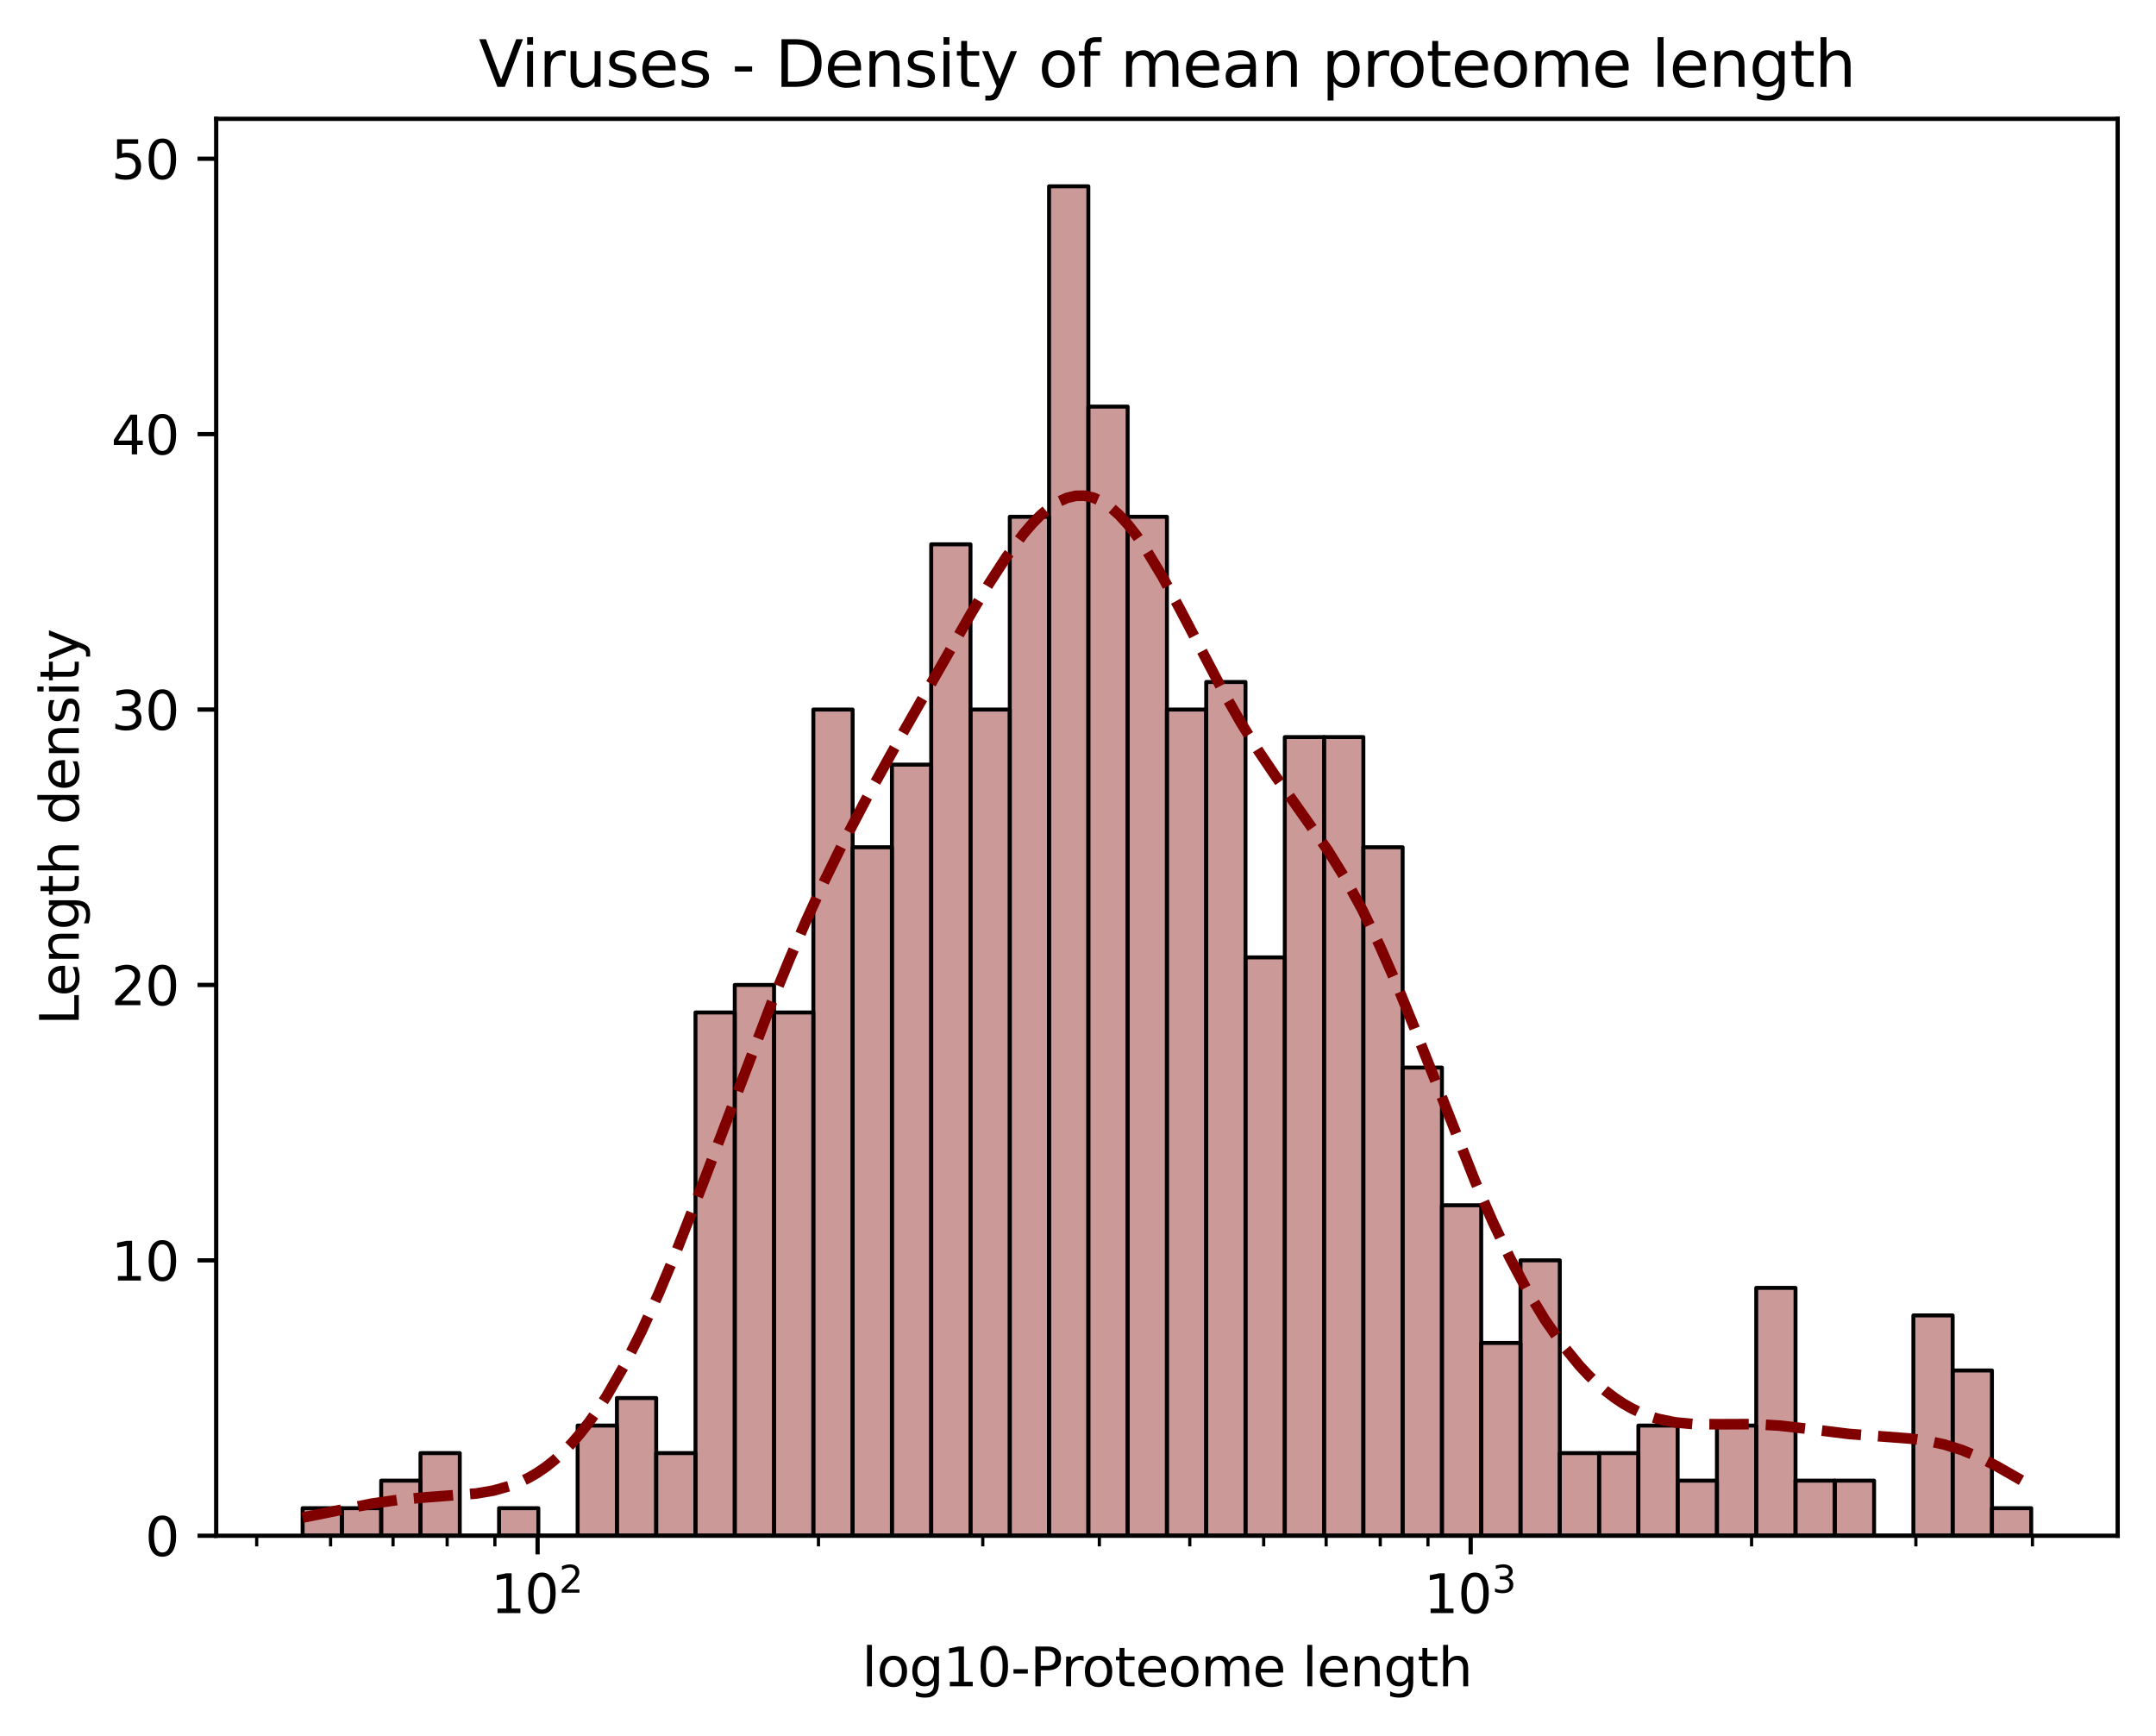 <?xml version="1.0" encoding="utf-8" standalone="no"?>
<!DOCTYPE svg PUBLIC "-//W3C//DTD SVG 1.1//EN"
  "http://www.w3.org/Graphics/SVG/1.1/DTD/svg11.dtd">
<svg xmlns:xlink="http://www.w3.org/1999/xlink" width="404.923pt" height="325.986pt" viewBox="0 0 404.923 325.986" xmlns="http://www.w3.org/2000/svg" version="1.1">
 <defs>
  <style type="text/css">*{stroke-linejoin: round; stroke-linecap: butt}</style>
 </defs>
 <g id="figure_1">
  <g id="patch_1">
   <path d="M 0 325.986 
L 404.923 325.986 
L 404.923 0 
L 0 0 
z
" style="fill: #ffffff"/>
  </g>
  <g id="axes_1">
   <g id="patch_2">
    <path d="M 40.603 288.43 
L 397.723 288.43 
L 397.723 22.318 
L 40.603 22.318 
z
" style="fill: #ffffff"/>
   </g>
   <g id="patch_3">
    <path d="M 56.836 288.43 
L 64.214 288.43 
L 64.214 283.258 
L 56.836 283.258 
z
" clip-path="url(#pb56eb363b7)" style="fill: #800000; fill-opacity: 0.4; stroke: #000000; stroke-width: 0.738; stroke-linejoin: miter"/>
   </g>
   <g id="patch_4">
    <path d="M 64.214 288.43 
L 71.593 288.43 
L 71.593 283.258 
L 64.214 283.258 
z
" clip-path="url(#pb56eb363b7)" style="fill: #800000; fill-opacity: 0.4; stroke: #000000; stroke-width: 0.738; stroke-linejoin: miter"/>
   </g>
   <g id="patch_5">
    <path d="M 71.593 288.43 
L 78.971 288.43 
L 78.971 278.086 
L 71.593 278.086 
z
" clip-path="url(#pb56eb363b7)" style="fill: #800000; fill-opacity: 0.4; stroke: #000000; stroke-width: 0.738; stroke-linejoin: miter"/>
   </g>
   <g id="patch_6">
    <path d="M 78.971 288.43 
L 86.35 288.43 
L 86.35 272.913 
L 78.971 272.913 
z
" clip-path="url(#pb56eb363b7)" style="fill: #800000; fill-opacity: 0.4; stroke: #000000; stroke-width: 0.738; stroke-linejoin: miter"/>
   </g>
   <g id="patch_7">
    <path d="M 86.35 288.43 
L 93.728 288.43 
L 93.728 288.43 
L 86.35 288.43 
z
" clip-path="url(#pb56eb363b7)" style="fill: #800000; fill-opacity: 0.4; stroke: #000000; stroke-width: 0.738; stroke-linejoin: miter"/>
   </g>
   <g id="patch_8">
    <path d="M 93.728 288.43 
L 101.107 288.43 
L 101.107 283.258 
L 93.728 283.258 
z
" clip-path="url(#pb56eb363b7)" style="fill: #800000; fill-opacity: 0.4; stroke: #000000; stroke-width: 0.738; stroke-linejoin: miter"/>
   </g>
   <g id="patch_9">
    <path d="M 101.107 288.43 
L 108.485 288.43 
L 108.485 288.43 
L 101.107 288.43 
z
" clip-path="url(#pb56eb363b7)" style="fill: #800000; fill-opacity: 0.4; stroke: #000000; stroke-width: 0.738; stroke-linejoin: miter"/>
   </g>
   <g id="patch_10">
    <path d="M 108.485 288.43 
L 115.864 288.43 
L 115.864 267.741 
L 108.485 267.741 
z
" clip-path="url(#pb56eb363b7)" style="fill: #800000; fill-opacity: 0.4; stroke: #000000; stroke-width: 0.738; stroke-linejoin: miter"/>
   </g>
   <g id="patch_11">
    <path d="M 115.864 288.43 
L 123.242 288.43 
L 123.242 262.569 
L 115.864 262.569 
z
" clip-path="url(#pb56eb363b7)" style="fill: #800000; fill-opacity: 0.4; stroke: #000000; stroke-width: 0.738; stroke-linejoin: miter"/>
   </g>
   <g id="patch_12">
    <path d="M 123.242 288.43 
L 130.621 288.43 
L 130.621 272.913 
L 123.242 272.913 
z
" clip-path="url(#pb56eb363b7)" style="fill: #800000; fill-opacity: 0.4; stroke: #000000; stroke-width: 0.738; stroke-linejoin: miter"/>
   </g>
   <g id="patch_13">
    <path d="M 130.621 288.43 
L 137.999 288.43 
L 137.999 190.157 
L 130.621 190.157 
z
" clip-path="url(#pb56eb363b7)" style="fill: #800000; fill-opacity: 0.4; stroke: #000000; stroke-width: 0.738; stroke-linejoin: miter"/>
   </g>
   <g id="patch_14">
    <path d="M 137.999 288.43 
L 145.378 288.43 
L 145.378 184.985 
L 137.999 184.985 
z
" clip-path="url(#pb56eb363b7)" style="fill: #800000; fill-opacity: 0.4; stroke: #000000; stroke-width: 0.738; stroke-linejoin: miter"/>
   </g>
   <g id="patch_15">
    <path d="M 145.378 288.43 
L 152.757 288.43 
L 152.757 190.157 
L 145.378 190.157 
z
" clip-path="url(#pb56eb363b7)" style="fill: #800000; fill-opacity: 0.4; stroke: #000000; stroke-width: 0.738; stroke-linejoin: miter"/>
   </g>
   <g id="patch_16">
    <path d="M 152.757 288.43 
L 160.135 288.43 
L 160.135 133.263 
L 152.757 133.263 
z
" clip-path="url(#pb56eb363b7)" style="fill: #800000; fill-opacity: 0.4; stroke: #000000; stroke-width: 0.738; stroke-linejoin: miter"/>
   </g>
   <g id="patch_17">
    <path d="M 160.135 288.43 
L 167.514 288.43 
L 167.514 159.124 
L 160.135 159.124 
z
" clip-path="url(#pb56eb363b7)" style="fill: #800000; fill-opacity: 0.4; stroke: #000000; stroke-width: 0.738; stroke-linejoin: miter"/>
   </g>
   <g id="patch_18">
    <path d="M 167.514 288.43 
L 174.892 288.43 
L 174.892 143.607 
L 167.514 143.607 
z
" clip-path="url(#pb56eb363b7)" style="fill: #800000; fill-opacity: 0.4; stroke: #000000; stroke-width: 0.738; stroke-linejoin: miter"/>
   </g>
   <g id="patch_19">
    <path d="M 174.892 288.43 
L 182.271 288.43 
L 182.271 102.229 
L 174.892 102.229 
z
" clip-path="url(#pb56eb363b7)" style="fill: #800000; fill-opacity: 0.4; stroke: #000000; stroke-width: 0.738; stroke-linejoin: miter"/>
   </g>
   <g id="patch_20">
    <path d="M 182.271 288.43 
L 189.649 288.43 
L 189.649 133.263 
L 182.271 133.263 
z
" clip-path="url(#pb56eb363b7)" style="fill: #800000; fill-opacity: 0.4; stroke: #000000; stroke-width: 0.738; stroke-linejoin: miter"/>
   </g>
   <g id="patch_21">
    <path d="M 189.649 288.43 
L 197.028 288.43 
L 197.028 97.057 
L 189.649 97.057 
z
" clip-path="url(#pb56eb363b7)" style="fill: #800000; fill-opacity: 0.4; stroke: #000000; stroke-width: 0.738; stroke-linejoin: miter"/>
   </g>
   <g id="patch_22">
    <path d="M 197.028 288.43 
L 204.406 288.43 
L 204.406 34.99 
L 197.028 34.99 
z
" clip-path="url(#pb56eb363b7)" style="fill: #800000; fill-opacity: 0.4; stroke: #000000; stroke-width: 0.738; stroke-linejoin: miter"/>
   </g>
   <g id="patch_23">
    <path d="M 204.406 288.43 
L 211.785 288.43 
L 211.785 76.368 
L 204.406 76.368 
z
" clip-path="url(#pb56eb363b7)" style="fill: #800000; fill-opacity: 0.4; stroke: #000000; stroke-width: 0.738; stroke-linejoin: miter"/>
   </g>
   <g id="patch_24">
    <path d="M 211.785 288.43 
L 219.163 288.43 
L 219.163 97.057 
L 211.785 97.057 
z
" clip-path="url(#pb56eb363b7)" style="fill: #800000; fill-opacity: 0.4; stroke: #000000; stroke-width: 0.738; stroke-linejoin: miter"/>
   </g>
   <g id="patch_25">
    <path d="M 219.163 288.43 
L 226.542 288.43 
L 226.542 133.263 
L 219.163 133.263 
z
" clip-path="url(#pb56eb363b7)" style="fill: #800000; fill-opacity: 0.4; stroke: #000000; stroke-width: 0.738; stroke-linejoin: miter"/>
   </g>
   <g id="patch_26">
    <path d="M 226.542 288.43 
L 233.92 288.43 
L 233.92 128.091 
L 226.542 128.091 
z
" clip-path="url(#pb56eb363b7)" style="fill: #800000; fill-opacity: 0.4; stroke: #000000; stroke-width: 0.738; stroke-linejoin: miter"/>
   </g>
   <g id="patch_27">
    <path d="M 233.92 288.43 
L 241.299 288.43 
L 241.299 179.813 
L 233.92 179.813 
z
" clip-path="url(#pb56eb363b7)" style="fill: #800000; fill-opacity: 0.4; stroke: #000000; stroke-width: 0.738; stroke-linejoin: miter"/>
   </g>
   <g id="patch_28">
    <path d="M 241.299 288.43 
L 248.677 288.43 
L 248.677 138.435 
L 241.299 138.435 
z
" clip-path="url(#pb56eb363b7)" style="fill: #800000; fill-opacity: 0.4; stroke: #000000; stroke-width: 0.738; stroke-linejoin: miter"/>
   </g>
   <g id="patch_29">
    <path d="M 248.677 288.43 
L 256.056 288.43 
L 256.056 138.435 
L 248.677 138.435 
z
" clip-path="url(#pb56eb363b7)" style="fill: #800000; fill-opacity: 0.4; stroke: #000000; stroke-width: 0.738; stroke-linejoin: miter"/>
   </g>
   <g id="patch_30">
    <path d="M 256.056 288.43 
L 263.434 288.43 
L 263.434 159.124 
L 256.056 159.124 
z
" clip-path="url(#pb56eb363b7)" style="fill: #800000; fill-opacity: 0.4; stroke: #000000; stroke-width: 0.738; stroke-linejoin: miter"/>
   </g>
   <g id="patch_31">
    <path d="M 263.434 288.43 
L 270.813 288.43 
L 270.813 200.502 
L 263.434 200.502 
z
" clip-path="url(#pb56eb363b7)" style="fill: #800000; fill-opacity: 0.4; stroke: #000000; stroke-width: 0.738; stroke-linejoin: miter"/>
   </g>
   <g id="patch_32">
    <path d="M 270.813 288.43 
L 278.191 288.43 
L 278.191 226.363 
L 270.813 226.363 
z
" clip-path="url(#pb56eb363b7)" style="fill: #800000; fill-opacity: 0.4; stroke: #000000; stroke-width: 0.738; stroke-linejoin: miter"/>
   </g>
   <g id="patch_33">
    <path d="M 278.191 288.43 
L 285.57 288.43 
L 285.57 252.224 
L 278.191 252.224 
z
" clip-path="url(#pb56eb363b7)" style="fill: #800000; fill-opacity: 0.4; stroke: #000000; stroke-width: 0.738; stroke-linejoin: miter"/>
   </g>
   <g id="patch_34">
    <path d="M 285.57 288.43 
L 292.948 288.43 
L 292.948 236.708 
L 285.57 236.708 
z
" clip-path="url(#pb56eb363b7)" style="fill: #800000; fill-opacity: 0.4; stroke: #000000; stroke-width: 0.738; stroke-linejoin: miter"/>
   </g>
   <g id="patch_35">
    <path d="M 292.948 288.43 
L 300.327 288.43 
L 300.327 272.913 
L 292.948 272.913 
z
" clip-path="url(#pb56eb363b7)" style="fill: #800000; fill-opacity: 0.4; stroke: #000000; stroke-width: 0.738; stroke-linejoin: miter"/>
   </g>
   <g id="patch_36">
    <path d="M 300.327 288.43 
L 307.705 288.43 
L 307.705 272.913 
L 300.327 272.913 
z
" clip-path="url(#pb56eb363b7)" style="fill: #800000; fill-opacity: 0.4; stroke: #000000; stroke-width: 0.738; stroke-linejoin: miter"/>
   </g>
   <g id="patch_37">
    <path d="M 307.705 288.43 
L 315.084 288.43 
L 315.084 267.741 
L 307.705 267.741 
z
" clip-path="url(#pb56eb363b7)" style="fill: #800000; fill-opacity: 0.4; stroke: #000000; stroke-width: 0.738; stroke-linejoin: miter"/>
   </g>
   <g id="patch_38">
    <path d="M 315.084 288.43 
L 322.462 288.43 
L 322.462 278.086 
L 315.084 278.086 
z
" clip-path="url(#pb56eb363b7)" style="fill: #800000; fill-opacity: 0.4; stroke: #000000; stroke-width: 0.738; stroke-linejoin: miter"/>
   </g>
   <g id="patch_39">
    <path d="M 322.462 288.43 
L 329.841 288.43 
L 329.841 267.741 
L 322.462 267.741 
z
" clip-path="url(#pb56eb363b7)" style="fill: #800000; fill-opacity: 0.4; stroke: #000000; stroke-width: 0.738; stroke-linejoin: miter"/>
   </g>
   <g id="patch_40">
    <path d="M 329.841 288.43 
L 337.219 288.43 
L 337.219 241.88 
L 329.841 241.88 
z
" clip-path="url(#pb56eb363b7)" style="fill: #800000; fill-opacity: 0.4; stroke: #000000; stroke-width: 0.738; stroke-linejoin: miter"/>
   </g>
   <g id="patch_41">
    <path d="M 337.219 288.43 
L 344.598 288.43 
L 344.598 278.086 
L 337.219 278.086 
z
" clip-path="url(#pb56eb363b7)" style="fill: #800000; fill-opacity: 0.4; stroke: #000000; stroke-width: 0.738; stroke-linejoin: miter"/>
   </g>
   <g id="patch_42">
    <path d="M 344.598 288.43 
L 351.976 288.43 
L 351.976 278.086 
L 344.598 278.086 
z
" clip-path="url(#pb56eb363b7)" style="fill: #800000; fill-opacity: 0.4; stroke: #000000; stroke-width: 0.738; stroke-linejoin: miter"/>
   </g>
   <g id="patch_43">
    <path d="M 351.976 288.43 
L 359.355 288.43 
L 359.355 288.43 
L 351.976 288.43 
z
" clip-path="url(#pb56eb363b7)" style="fill: #800000; fill-opacity: 0.4; stroke: #000000; stroke-width: 0.738; stroke-linejoin: miter"/>
   </g>
   <g id="patch_44">
    <path d="M 359.355 288.43 
L 366.733 288.43 
L 366.733 247.052 
L 359.355 247.052 
z
" clip-path="url(#pb56eb363b7)" style="fill: #800000; fill-opacity: 0.4; stroke: #000000; stroke-width: 0.738; stroke-linejoin: miter"/>
   </g>
   <g id="patch_45">
    <path d="M 366.733 288.43 
L 374.112 288.43 
L 374.112 257.397 
L 366.733 257.397 
z
" clip-path="url(#pb56eb363b7)" style="fill: #800000; fill-opacity: 0.4; stroke: #000000; stroke-width: 0.738; stroke-linejoin: miter"/>
   </g>
   <g id="patch_46">
    <path d="M 374.112 288.43 
L 381.49 288.43 
L 381.49 283.258 
L 374.112 283.258 
z
" clip-path="url(#pb56eb363b7)" style="fill: #800000; fill-opacity: 0.4; stroke: #000000; stroke-width: 0.738; stroke-linejoin: miter"/>
   </g>
   <g id="matplotlib.axis_1">
    <g id="xtick_1">
     <g id="line2d_1">
      <defs>
       <path id="m1edfbc6a22" d="M 0 0 
L 0 3.5 
" style="stroke: #000000; stroke-width: 0.8"/>
      </defs>
      <g>
       <use xlink:href="#m1edfbc6a22" x="100.965" y="288.43" style="stroke: #000000; stroke-width: 0.8"/>
      </g>
     </g>
     <g id="text_1">
      <!-- $\mathdefault{10^{2}}$ -->
      <g transform="translate(92.165 303.029) scale(0.1 -0.1)">
       <defs>
        <path id="DejaVuSans-31" d="M 794 531 
L 1825 531 
L 1825 4091 
L 703 3866 
L 703 4441 
L 1819 4666 
L 2450 4666 
L 2450 531 
L 3481 531 
L 3481 0 
L 794 0 
L 794 531 
z
" transform="scale(0.016)"/>
        <path id="DejaVuSans-30" d="M 2034 4250 
Q 1547 4250 1301 3770 
Q 1056 3291 1056 2328 
Q 1056 1369 1301 889 
Q 1547 409 2034 409 
Q 2525 409 2770 889 
Q 3016 1369 3016 2328 
Q 3016 3291 2770 3770 
Q 2525 4250 2034 4250 
z
M 2034 4750 
Q 2819 4750 3233 4129 
Q 3647 3509 3647 2328 
Q 3647 1150 3233 529 
Q 2819 -91 2034 -91 
Q 1250 -91 836 529 
Q 422 1150 422 2328 
Q 422 3509 836 4129 
Q 1250 4750 2034 4750 
z
" transform="scale(0.016)"/>
        <path id="DejaVuSans-32" d="M 1228 531 
L 3431 531 
L 3431 0 
L 469 0 
L 469 531 
Q 828 903 1448 1529 
Q 2069 2156 2228 2338 
Q 2531 2678 2651 2914 
Q 2772 3150 2772 3378 
Q 2772 3750 2511 3984 
Q 2250 4219 1831 4219 
Q 1534 4219 1204 4116 
Q 875 4013 500 3803 
L 500 4441 
Q 881 4594 1212 4672 
Q 1544 4750 1819 4750 
Q 2544 4750 2975 4387 
Q 3406 4025 3406 3419 
Q 3406 3131 3298 2873 
Q 3191 2616 2906 2266 
Q 2828 2175 2409 1742 
Q 1991 1309 1228 531 
z
" transform="scale(0.016)"/>
       </defs>
       <use xlink:href="#DejaVuSans-31" transform="translate(0 0.766)"/>
       <use xlink:href="#DejaVuSans-30" transform="translate(63.623 0.766)"/>
       <use xlink:href="#DejaVuSans-32" transform="translate(128.203 39.047) scale(0.7)"/>
      </g>
     </g>
    </g>
    <g id="xtick_2">
     <g id="line2d_2">
      <g>
       <use xlink:href="#m1edfbc6a22" x="276.211" y="288.43" style="stroke: #000000; stroke-width: 0.8"/>
      </g>
     </g>
     <g id="text_2">
      <!-- $\mathdefault{10^{3}}$ -->
      <g transform="translate(267.411 303.029) scale(0.1 -0.1)">
       <defs>
        <path id="DejaVuSans-33" d="M 2597 2516 
Q 3050 2419 3304 2112 
Q 3559 1806 3559 1356 
Q 3559 666 3084 287 
Q 2609 -91 1734 -91 
Q 1441 -91 1130 -33 
Q 819 25 488 141 
L 488 750 
Q 750 597 1062 519 
Q 1375 441 1716 441 
Q 2309 441 2620 675 
Q 2931 909 2931 1356 
Q 2931 1769 2642 2001 
Q 2353 2234 1838 2234 
L 1294 2234 
L 1294 2753 
L 1863 2753 
Q 2328 2753 2575 2939 
Q 2822 3125 2822 3475 
Q 2822 3834 2567 4026 
Q 2313 4219 1838 4219 
Q 1578 4219 1281 4162 
Q 984 4106 628 3988 
L 628 4550 
Q 988 4650 1302 4700 
Q 1616 4750 1894 4750 
Q 2613 4750 3031 4423 
Q 3450 4097 3450 3541 
Q 3450 3153 3228 2886 
Q 3006 2619 2597 2516 
z
" transform="scale(0.016)"/>
       </defs>
       <use xlink:href="#DejaVuSans-31" transform="translate(0 0.766)"/>
       <use xlink:href="#DejaVuSans-30" transform="translate(63.623 0.766)"/>
       <use xlink:href="#DejaVuSans-33" transform="translate(128.203 39.047) scale(0.7)"/>
      </g>
     </g>
    </g>
    <g id="xtick_3">
     <g id="line2d_3">
      <defs>
       <path id="m23ca5991bd" d="M 0 0 
L 0 2 
" style="stroke: #000000; stroke-width: 0.6"/>
      </defs>
      <g>
       <use xlink:href="#m23ca5991bd" x="48.211" y="288.43" style="stroke: #000000; stroke-width: 0.6"/>
      </g>
     </g>
    </g>
    <g id="xtick_4">
     <g id="line2d_4">
      <g>
       <use xlink:href="#m23ca5991bd" x="62.087" y="288.43" style="stroke: #000000; stroke-width: 0.6"/>
      </g>
     </g>
    </g>
    <g id="xtick_5">
     <g id="line2d_5">
      <g>
       <use xlink:href="#m23ca5991bd" x="73.819" y="288.43" style="stroke: #000000; stroke-width: 0.6"/>
      </g>
     </g>
    </g>
    <g id="xtick_6">
     <g id="line2d_6">
      <g>
       <use xlink:href="#m23ca5991bd" x="83.982" y="288.43" style="stroke: #000000; stroke-width: 0.6"/>
      </g>
     </g>
    </g>
    <g id="xtick_7">
     <g id="line2d_7">
      <g>
       <use xlink:href="#m23ca5991bd" x="92.946" y="288.43" style="stroke: #000000; stroke-width: 0.6"/>
      </g>
     </g>
    </g>
    <g id="xtick_8">
     <g id="line2d_8">
      <g>
       <use xlink:href="#m23ca5991bd" x="153.719" y="288.43" style="stroke: #000000; stroke-width: 0.6"/>
      </g>
     </g>
    </g>
    <g id="xtick_9">
     <g id="line2d_9">
      <g>
       <use xlink:href="#m23ca5991bd" x="184.578" y="288.43" style="stroke: #000000; stroke-width: 0.6"/>
      </g>
     </g>
    </g>
    <g id="xtick_10">
     <g id="line2d_10">
      <g>
       <use xlink:href="#m23ca5991bd" x="206.473" y="288.43" style="stroke: #000000; stroke-width: 0.6"/>
      </g>
     </g>
    </g>
    <g id="xtick_11">
     <g id="line2d_11">
      <g>
       <use xlink:href="#m23ca5991bd" x="223.456" y="288.43" style="stroke: #000000; stroke-width: 0.6"/>
      </g>
     </g>
    </g>
    <g id="xtick_12">
     <g id="line2d_12">
      <g>
       <use xlink:href="#m23ca5991bd" x="237.333" y="288.43" style="stroke: #000000; stroke-width: 0.6"/>
      </g>
     </g>
    </g>
    <g id="xtick_13">
     <g id="line2d_13">
      <g>
       <use xlink:href="#m23ca5991bd" x="249.065" y="288.43" style="stroke: #000000; stroke-width: 0.6"/>
      </g>
     </g>
    </g>
    <g id="xtick_14">
     <g id="line2d_14">
      <g>
       <use xlink:href="#m23ca5991bd" x="259.228" y="288.43" style="stroke: #000000; stroke-width: 0.6"/>
      </g>
     </g>
    </g>
    <g id="xtick_15">
     <g id="line2d_15">
      <g>
       <use xlink:href="#m23ca5991bd" x="268.192" y="288.43" style="stroke: #000000; stroke-width: 0.6"/>
      </g>
     </g>
    </g>
    <g id="xtick_16">
     <g id="line2d_16">
      <g>
       <use xlink:href="#m23ca5991bd" x="328.965" y="288.43" style="stroke: #000000; stroke-width: 0.6"/>
      </g>
     </g>
    </g>
    <g id="xtick_17">
     <g id="line2d_17">
      <g>
       <use xlink:href="#m23ca5991bd" x="359.824" y="288.43" style="stroke: #000000; stroke-width: 0.6"/>
      </g>
     </g>
    </g>
    <g id="xtick_18">
     <g id="line2d_18">
      <g>
       <use xlink:href="#m23ca5991bd" x="381.719" y="288.43" style="stroke: #000000; stroke-width: 0.6"/>
      </g>
     </g>
    </g>
    <g id="text_3">
     <!-- log10-Proteome length -->
     <g transform="translate(161.875 316.707) scale(0.1 -0.1)">
      <defs>
       <path id="DejaVuSans-6c" d="M 603 4863 
L 1178 4863 
L 1178 0 
L 603 0 
L 603 4863 
z
" transform="scale(0.016)"/>
       <path id="DejaVuSans-6f" d="M 1959 3097 
Q 1497 3097 1228 2736 
Q 959 2375 959 1747 
Q 959 1119 1226 758 
Q 1494 397 1959 397 
Q 2419 397 2687 759 
Q 2956 1122 2956 1747 
Q 2956 2369 2687 2733 
Q 2419 3097 1959 3097 
z
M 1959 3584 
Q 2709 3584 3137 3096 
Q 3566 2609 3566 1747 
Q 3566 888 3137 398 
Q 2709 -91 1959 -91 
Q 1206 -91 779 398 
Q 353 888 353 1747 
Q 353 2609 779 3096 
Q 1206 3584 1959 3584 
z
" transform="scale(0.016)"/>
       <path id="DejaVuSans-67" d="M 2906 1791 
Q 2906 2416 2648 2759 
Q 2391 3103 1925 3103 
Q 1463 3103 1205 2759 
Q 947 2416 947 1791 
Q 947 1169 1205 825 
Q 1463 481 1925 481 
Q 2391 481 2648 825 
Q 2906 1169 2906 1791 
z
M 3481 434 
Q 3481 -459 3084 -895 
Q 2688 -1331 1869 -1331 
Q 1566 -1331 1297 -1286 
Q 1028 -1241 775 -1147 
L 775 -588 
Q 1028 -725 1275 -790 
Q 1522 -856 1778 -856 
Q 2344 -856 2625 -561 
Q 2906 -266 2906 331 
L 2906 616 
Q 2728 306 2450 153 
Q 2172 0 1784 0 
Q 1141 0 747 490 
Q 353 981 353 1791 
Q 353 2603 747 3093 
Q 1141 3584 1784 3584 
Q 2172 3584 2450 3431 
Q 2728 3278 2906 2969 
L 2906 3500 
L 3481 3500 
L 3481 434 
z
" transform="scale(0.016)"/>
       <path id="DejaVuSans-2d" d="M 313 2009 
L 1997 2009 
L 1997 1497 
L 313 1497 
L 313 2009 
z
" transform="scale(0.016)"/>
       <path id="DejaVuSans-50" d="M 1259 4147 
L 1259 2394 
L 2053 2394 
Q 2494 2394 2734 2622 
Q 2975 2850 2975 3272 
Q 2975 3691 2734 3919 
Q 2494 4147 2053 4147 
L 1259 4147 
z
M 628 4666 
L 2053 4666 
Q 2838 4666 3239 4311 
Q 3641 3956 3641 3272 
Q 3641 2581 3239 2228 
Q 2838 1875 2053 1875 
L 1259 1875 
L 1259 0 
L 628 0 
L 628 4666 
z
" transform="scale(0.016)"/>
       <path id="DejaVuSans-72" d="M 2631 2963 
Q 2534 3019 2420 3045 
Q 2306 3072 2169 3072 
Q 1681 3072 1420 2755 
Q 1159 2438 1159 1844 
L 1159 0 
L 581 0 
L 581 3500 
L 1159 3500 
L 1159 2956 
Q 1341 3275 1631 3429 
Q 1922 3584 2338 3584 
Q 2397 3584 2469 3576 
Q 2541 3569 2628 3553 
L 2631 2963 
z
" transform="scale(0.016)"/>
       <path id="DejaVuSans-74" d="M 1172 4494 
L 1172 3500 
L 2356 3500 
L 2356 3053 
L 1172 3053 
L 1172 1153 
Q 1172 725 1289 603 
Q 1406 481 1766 481 
L 2356 481 
L 2356 0 
L 1766 0 
Q 1100 0 847 248 
Q 594 497 594 1153 
L 594 3053 
L 172 3053 
L 172 3500 
L 594 3500 
L 594 4494 
L 1172 4494 
z
" transform="scale(0.016)"/>
       <path id="DejaVuSans-65" d="M 3597 1894 
L 3597 1613 
L 953 1613 
Q 991 1019 1311 708 
Q 1631 397 2203 397 
Q 2534 397 2845 478 
Q 3156 559 3463 722 
L 3463 178 
Q 3153 47 2828 -22 
Q 2503 -91 2169 -91 
Q 1331 -91 842 396 
Q 353 884 353 1716 
Q 353 2575 817 3079 
Q 1281 3584 2069 3584 
Q 2775 3584 3186 3129 
Q 3597 2675 3597 1894 
z
M 3022 2063 
Q 3016 2534 2758 2815 
Q 2500 3097 2075 3097 
Q 1594 3097 1305 2825 
Q 1016 2553 972 2059 
L 3022 2063 
z
" transform="scale(0.016)"/>
       <path id="DejaVuSans-6d" d="M 3328 2828 
Q 3544 3216 3844 3400 
Q 4144 3584 4550 3584 
Q 5097 3584 5394 3201 
Q 5691 2819 5691 2113 
L 5691 0 
L 5113 0 
L 5113 2094 
Q 5113 2597 4934 2840 
Q 4756 3084 4391 3084 
Q 3944 3084 3684 2787 
Q 3425 2491 3425 1978 
L 3425 0 
L 2847 0 
L 2847 2094 
Q 2847 2600 2669 2842 
Q 2491 3084 2119 3084 
Q 1678 3084 1418 2786 
Q 1159 2488 1159 1978 
L 1159 0 
L 581 0 
L 581 3500 
L 1159 3500 
L 1159 2956 
Q 1356 3278 1631 3431 
Q 1906 3584 2284 3584 
Q 2666 3584 2933 3390 
Q 3200 3197 3328 2828 
z
" transform="scale(0.016)"/>
       <path id="DejaVuSans-20" transform="scale(0.016)"/>
       <path id="DejaVuSans-6e" d="M 3513 2113 
L 3513 0 
L 2938 0 
L 2938 2094 
Q 2938 2591 2744 2837 
Q 2550 3084 2163 3084 
Q 1697 3084 1428 2787 
Q 1159 2491 1159 1978 
L 1159 0 
L 581 0 
L 581 3500 
L 1159 3500 
L 1159 2956 
Q 1366 3272 1645 3428 
Q 1925 3584 2291 3584 
Q 2894 3584 3203 3211 
Q 3513 2838 3513 2113 
z
" transform="scale(0.016)"/>
       <path id="DejaVuSans-68" d="M 3513 2113 
L 3513 0 
L 2938 0 
L 2938 2094 
Q 2938 2591 2744 2837 
Q 2550 3084 2163 3084 
Q 1697 3084 1428 2787 
Q 1159 2491 1159 1978 
L 1159 0 
L 581 0 
L 581 4863 
L 1159 4863 
L 1159 2956 
Q 1366 3272 1645 3428 
Q 1925 3584 2291 3584 
Q 2894 3584 3203 3211 
Q 3513 2838 3513 2113 
z
" transform="scale(0.016)"/>
      </defs>
      <use xlink:href="#DejaVuSans-6c"/>
      <use xlink:href="#DejaVuSans-6f" x="27.783"/>
      <use xlink:href="#DejaVuSans-67" x="88.965"/>
      <use xlink:href="#DejaVuSans-31" x="152.441"/>
      <use xlink:href="#DejaVuSans-30" x="216.064"/>
      <use xlink:href="#DejaVuSans-2d" x="279.688"/>
      <use xlink:href="#DejaVuSans-50" x="315.771"/>
      <use xlink:href="#DejaVuSans-72" x="374.324"/>
      <use xlink:href="#DejaVuSans-6f" x="413.188"/>
      <use xlink:href="#DejaVuSans-74" x="474.369"/>
      <use xlink:href="#DejaVuSans-65" x="513.578"/>
      <use xlink:href="#DejaVuSans-6f" x="575.102"/>
      <use xlink:href="#DejaVuSans-6d" x="636.283"/>
      <use xlink:href="#DejaVuSans-65" x="733.695"/>
      <use xlink:href="#DejaVuSans-20" x="795.219"/>
      <use xlink:href="#DejaVuSans-6c" x="827.006"/>
      <use xlink:href="#DejaVuSans-65" x="854.789"/>
      <use xlink:href="#DejaVuSans-6e" x="916.312"/>
      <use xlink:href="#DejaVuSans-67" x="979.691"/>
      <use xlink:href="#DejaVuSans-74" x="1043.168"/>
      <use xlink:href="#DejaVuSans-68" x="1082.377"/>
     </g>
    </g>
   </g>
   <g id="matplotlib.axis_2">
    <g id="ytick_1">
     <g id="line2d_19">
      <defs>
       <path id="md24fcb68de" d="M 0 0 
L -3.5 0 
" style="stroke: #000000; stroke-width: 0.8"/>
      </defs>
      <g>
       <use xlink:href="#md24fcb68de" x="40.603" y="288.43" style="stroke: #000000; stroke-width: 0.8"/>
      </g>
     </g>
     <g id="text_4">
      <!-- 0 -->
      <g transform="translate(27.241 292.229) scale(0.1 -0.1)">
       <use xlink:href="#DejaVuSans-30"/>
      </g>
     </g>
    </g>
    <g id="ytick_2">
     <g id="line2d_20">
      <g>
       <use xlink:href="#md24fcb68de" x="40.603" y="236.708" style="stroke: #000000; stroke-width: 0.8"/>
      </g>
     </g>
     <g id="text_5">
      <!-- 10 -->
      <g transform="translate(20.878 240.507) scale(0.1 -0.1)">
       <use xlink:href="#DejaVuSans-31"/>
       <use xlink:href="#DejaVuSans-30" x="63.623"/>
      </g>
     </g>
    </g>
    <g id="ytick_3">
     <g id="line2d_21">
      <g>
       <use xlink:href="#md24fcb68de" x="40.603" y="184.985" style="stroke: #000000; stroke-width: 0.8"/>
      </g>
     </g>
     <g id="text_6">
      <!-- 20 -->
      <g transform="translate(20.878 188.784) scale(0.1 -0.1)">
       <use xlink:href="#DejaVuSans-32"/>
       <use xlink:href="#DejaVuSans-30" x="63.623"/>
      </g>
     </g>
    </g>
    <g id="ytick_4">
     <g id="line2d_22">
      <g>
       <use xlink:href="#md24fcb68de" x="40.603" y="133.263" style="stroke: #000000; stroke-width: 0.8"/>
      </g>
     </g>
     <g id="text_7">
      <!-- 30 -->
      <g transform="translate(20.878 137.062) scale(0.1 -0.1)">
       <use xlink:href="#DejaVuSans-33"/>
       <use xlink:href="#DejaVuSans-30" x="63.623"/>
      </g>
     </g>
    </g>
    <g id="ytick_5">
     <g id="line2d_23">
      <g>
       <use xlink:href="#md24fcb68de" x="40.603" y="81.54" style="stroke: #000000; stroke-width: 0.8"/>
      </g>
     </g>
     <g id="text_8">
      <!-- 40 -->
      <g transform="translate(20.878 85.34) scale(0.1 -0.1)">
       <defs>
        <path id="DejaVuSans-34" d="M 2419 4116 
L 825 1625 
L 2419 1625 
L 2419 4116 
z
M 2253 4666 
L 3047 4666 
L 3047 1625 
L 3713 1625 
L 3713 1100 
L 3047 1100 
L 3047 0 
L 2419 0 
L 2419 1100 
L 313 1100 
L 313 1709 
L 2253 4666 
z
" transform="scale(0.016)"/>
       </defs>
       <use xlink:href="#DejaVuSans-34"/>
       <use xlink:href="#DejaVuSans-30" x="63.623"/>
      </g>
     </g>
    </g>
    <g id="ytick_6">
     <g id="line2d_24">
      <g>
       <use xlink:href="#md24fcb68de" x="40.603" y="29.818" style="stroke: #000000; stroke-width: 0.8"/>
      </g>
     </g>
     <g id="text_9">
      <!-- 50 -->
      <g transform="translate(20.878 33.617) scale(0.1 -0.1)">
       <defs>
        <path id="DejaVuSans-35" d="M 691 4666 
L 3169 4666 
L 3169 4134 
L 1269 4134 
L 1269 2991 
Q 1406 3038 1543 3061 
Q 1681 3084 1819 3084 
Q 2600 3084 3056 2656 
Q 3513 2228 3513 1497 
Q 3513 744 3044 326 
Q 2575 -91 1722 -91 
Q 1428 -91 1123 -41 
Q 819 9 494 109 
L 494 744 
Q 775 591 1075 516 
Q 1375 441 1709 441 
Q 2250 441 2565 725 
Q 2881 1009 2881 1497 
Q 2881 1984 2565 2268 
Q 2250 2553 1709 2553 
Q 1456 2553 1204 2497 
Q 953 2441 691 2322 
L 691 4666 
z
" transform="scale(0.016)"/>
       </defs>
       <use xlink:href="#DejaVuSans-35"/>
       <use xlink:href="#DejaVuSans-30" x="63.623"/>
      </g>
     </g>
    </g>
    <g id="text_10">
     <!-- Length density -->
     <g transform="translate(14.798 192.543) rotate(-90) scale(0.1 -0.1)">
      <defs>
       <path id="DejaVuSans-4c" d="M 628 4666 
L 1259 4666 
L 1259 531 
L 3531 531 
L 3531 0 
L 628 0 
L 628 4666 
z
" transform="scale(0.016)"/>
       <path id="DejaVuSans-64" d="M 2906 2969 
L 2906 4863 
L 3481 4863 
L 3481 0 
L 2906 0 
L 2906 525 
Q 2725 213 2448 61 
Q 2172 -91 1784 -91 
Q 1150 -91 751 415 
Q 353 922 353 1747 
Q 353 2572 751 3078 
Q 1150 3584 1784 3584 
Q 2172 3584 2448 3432 
Q 2725 3281 2906 2969 
z
M 947 1747 
Q 947 1113 1208 752 
Q 1469 391 1925 391 
Q 2381 391 2643 752 
Q 2906 1113 2906 1747 
Q 2906 2381 2643 2742 
Q 2381 3103 1925 3103 
Q 1469 3103 1208 2742 
Q 947 2381 947 1747 
z
" transform="scale(0.016)"/>
       <path id="DejaVuSans-73" d="M 2834 3397 
L 2834 2853 
Q 2591 2978 2328 3040 
Q 2066 3103 1784 3103 
Q 1356 3103 1142 2972 
Q 928 2841 928 2578 
Q 928 2378 1081 2264 
Q 1234 2150 1697 2047 
L 1894 2003 
Q 2506 1872 2764 1633 
Q 3022 1394 3022 966 
Q 3022 478 2636 193 
Q 2250 -91 1575 -91 
Q 1294 -91 989 -36 
Q 684 19 347 128 
L 347 722 
Q 666 556 975 473 
Q 1284 391 1588 391 
Q 1994 391 2212 530 
Q 2431 669 2431 922 
Q 2431 1156 2273 1281 
Q 2116 1406 1581 1522 
L 1381 1569 
Q 847 1681 609 1914 
Q 372 2147 372 2553 
Q 372 3047 722 3315 
Q 1072 3584 1716 3584 
Q 2034 3584 2315 3537 
Q 2597 3491 2834 3397 
z
" transform="scale(0.016)"/>
       <path id="DejaVuSans-69" d="M 603 3500 
L 1178 3500 
L 1178 0 
L 603 0 
L 603 3500 
z
M 603 4863 
L 1178 4863 
L 1178 4134 
L 603 4134 
L 603 4863 
z
" transform="scale(0.016)"/>
       <path id="DejaVuSans-79" d="M 2059 -325 
Q 1816 -950 1584 -1140 
Q 1353 -1331 966 -1331 
L 506 -1331 
L 506 -850 
L 844 -850 
Q 1081 -850 1212 -737 
Q 1344 -625 1503 -206 
L 1606 56 
L 191 3500 
L 800 3500 
L 1894 763 
L 2988 3500 
L 3597 3500 
L 2059 -325 
z
" transform="scale(0.016)"/>
      </defs>
      <use xlink:href="#DejaVuSans-4c"/>
      <use xlink:href="#DejaVuSans-65" x="53.963"/>
      <use xlink:href="#DejaVuSans-6e" x="115.486"/>
      <use xlink:href="#DejaVuSans-67" x="178.865"/>
      <use xlink:href="#DejaVuSans-74" x="242.342"/>
      <use xlink:href="#DejaVuSans-68" x="281.551"/>
      <use xlink:href="#DejaVuSans-20" x="344.93"/>
      <use xlink:href="#DejaVuSans-64" x="376.717"/>
      <use xlink:href="#DejaVuSans-65" x="440.193"/>
      <use xlink:href="#DejaVuSans-6e" x="501.717"/>
      <use xlink:href="#DejaVuSans-73" x="565.096"/>
      <use xlink:href="#DejaVuSans-69" x="617.195"/>
      <use xlink:href="#DejaVuSans-74" x="644.979"/>
      <use xlink:href="#DejaVuSans-79" x="684.188"/>
     </g>
    </g>
   </g>
   <g id="line2d_25">
    <path d="M 56.836 285.014 
L 69.887 282.393 
L 74.782 281.694 
L 79.676 281.244 
L 89.464 280.499 
L 92.727 279.94 
L 95.99 279.01 
L 97.622 278.363 
L 99.253 277.574 
L 100.884 276.628 
L 102.516 275.512 
L 104.147 274.215 
L 105.779 272.726 
L 107.41 271.039 
L 109.042 269.146 
L 110.673 267.045 
L 112.304 264.732 
L 113.936 262.209 
L 117.199 256.54 
L 120.462 250.079 
L 123.724 242.903 
L 126.987 235.12 
L 131.882 222.616 
L 144.933 188.318 
L 148.196 180.338 
L 151.459 172.79 
L 154.722 165.694 
L 157.985 159.026 
L 162.879 149.677 
L 169.405 137.933 
L 182.456 115.086 
L 185.719 109.67 
L 188.982 104.645 
L 192.245 100.235 
L 193.876 98.337 
L 195.507 96.687 
L 197.139 95.315 
L 198.77 94.248 
L 200.402 93.511 
L 202.033 93.124 
L 203.665 93.101 
L 205.296 93.451 
L 206.927 94.175 
L 208.559 95.266 
L 210.19 96.713 
L 211.822 98.494 
L 213.453 100.584 
L 215.085 102.95 
L 218.347 108.359 
L 221.61 114.388 
L 229.767 129.953 
L 233.03 135.682 
L 236.293 140.938 
L 239.556 145.767 
L 249.345 159.646 
L 252.607 164.932 
L 255.87 170.902 
L 259.133 177.63 
L 262.396 185.074 
L 265.659 193.081 
L 277.079 221.966 
L 280.342 229.454 
L 283.605 236.294 
L 286.867 242.422 
L 290.13 247.823 
L 293.393 252.51 
L 296.656 256.504 
L 298.287 258.247 
L 299.919 259.824 
L 301.55 261.237 
L 303.182 262.488 
L 304.813 263.58 
L 306.445 264.517 
L 308.076 265.305 
L 309.707 265.952 
L 311.339 266.465 
L 314.602 267.141 
L 317.865 267.444 
L 322.759 267.492 
L 329.285 267.468 
L 334.179 267.747 
L 339.073 268.302 
L 347.23 269.311 
L 353.756 269.806 
L 358.65 270.174 
L 361.913 270.603 
L 365.176 271.298 
L 368.439 272.323 
L 371.702 273.686 
L 374.965 275.336 
L 379.859 278.135 
L 381.49 279.093 
L 381.49 279.093 
" clip-path="url(#pb56eb363b7)" style="fill: none; stroke-dasharray: 7.4,3.2; stroke-dashoffset: 0; stroke: #800000; stroke-width: 2"/>
   </g>
   <g id="patch_47">
    <path d="M 40.603 288.43 
L 40.603 22.318 
" style="fill: none; stroke: #000000; stroke-width: 0.8; stroke-linejoin: miter; stroke-linecap: square"/>
   </g>
   <g id="patch_48">
    <path d="M 397.723 288.43 
L 397.723 22.318 
" style="fill: none; stroke: #000000; stroke-width: 0.8; stroke-linejoin: miter; stroke-linecap: square"/>
   </g>
   <g id="patch_49">
    <path d="M 40.603 288.43 
L 397.723 288.43 
" style="fill: none; stroke: #000000; stroke-width: 0.8; stroke-linejoin: miter; stroke-linecap: square"/>
   </g>
   <g id="patch_50">
    <path d="M 40.603 22.318 
L 397.723 22.318 
" style="fill: none; stroke: #000000; stroke-width: 0.8; stroke-linejoin: miter; stroke-linecap: square"/>
   </g>
   <g id="text_11">
    <!-- Viruses - Density of mean proteome length -->
    <g transform="translate(89.911 16.318) scale(0.12 -0.12)">
     <defs>
      <path id="DejaVuSans-56" d="M 1831 0 
L 50 4666 
L 709 4666 
L 2188 738 
L 3669 4666 
L 4325 4666 
L 2547 0 
L 1831 0 
z
" transform="scale(0.016)"/>
      <path id="DejaVuSans-75" d="M 544 1381 
L 544 3500 
L 1119 3500 
L 1119 1403 
Q 1119 906 1312 657 
Q 1506 409 1894 409 
Q 2359 409 2629 706 
Q 2900 1003 2900 1516 
L 2900 3500 
L 3475 3500 
L 3475 0 
L 2900 0 
L 2900 538 
Q 2691 219 2414 64 
Q 2138 -91 1772 -91 
Q 1169 -91 856 284 
Q 544 659 544 1381 
z
M 1991 3584 
L 1991 3584 
z
" transform="scale(0.016)"/>
      <path id="DejaVuSans-44" d="M 1259 4147 
L 1259 519 
L 2022 519 
Q 2988 519 3436 956 
Q 3884 1394 3884 2338 
Q 3884 3275 3436 3711 
Q 2988 4147 2022 4147 
L 1259 4147 
z
M 628 4666 
L 1925 4666 
Q 3281 4666 3915 4102 
Q 4550 3538 4550 2338 
Q 4550 1131 3912 565 
Q 3275 0 1925 0 
L 628 0 
L 628 4666 
z
" transform="scale(0.016)"/>
      <path id="DejaVuSans-66" d="M 2375 4863 
L 2375 4384 
L 1825 4384 
Q 1516 4384 1395 4259 
Q 1275 4134 1275 3809 
L 1275 3500 
L 2222 3500 
L 2222 3053 
L 1275 3053 
L 1275 0 
L 697 0 
L 697 3053 
L 147 3053 
L 147 3500 
L 697 3500 
L 697 3744 
Q 697 4328 969 4595 
Q 1241 4863 1831 4863 
L 2375 4863 
z
" transform="scale(0.016)"/>
      <path id="DejaVuSans-61" d="M 2194 1759 
Q 1497 1759 1228 1600 
Q 959 1441 959 1056 
Q 959 750 1161 570 
Q 1363 391 1709 391 
Q 2188 391 2477 730 
Q 2766 1069 2766 1631 
L 2766 1759 
L 2194 1759 
z
M 3341 1997 
L 3341 0 
L 2766 0 
L 2766 531 
Q 2569 213 2275 61 
Q 1981 -91 1556 -91 
Q 1019 -91 701 211 
Q 384 513 384 1019 
Q 384 1609 779 1909 
Q 1175 2209 1959 2209 
L 2766 2209 
L 2766 2266 
Q 2766 2663 2505 2880 
Q 2244 3097 1772 3097 
Q 1472 3097 1187 3025 
Q 903 2953 641 2809 
L 641 3341 
Q 956 3463 1253 3523 
Q 1550 3584 1831 3584 
Q 2591 3584 2966 3190 
Q 3341 2797 3341 1997 
z
" transform="scale(0.016)"/>
      <path id="DejaVuSans-70" d="M 1159 525 
L 1159 -1331 
L 581 -1331 
L 581 3500 
L 1159 3500 
L 1159 2969 
Q 1341 3281 1617 3432 
Q 1894 3584 2278 3584 
Q 2916 3584 3314 3078 
Q 3713 2572 3713 1747 
Q 3713 922 3314 415 
Q 2916 -91 2278 -91 
Q 1894 -91 1617 61 
Q 1341 213 1159 525 
z
M 3116 1747 
Q 3116 2381 2855 2742 
Q 2594 3103 2138 3103 
Q 1681 3103 1420 2742 
Q 1159 2381 1159 1747 
Q 1159 1113 1420 752 
Q 1681 391 2138 391 
Q 2594 391 2855 752 
Q 3116 1113 3116 1747 
z
" transform="scale(0.016)"/>
     </defs>
     <use xlink:href="#DejaVuSans-56"/>
     <use xlink:href="#DejaVuSans-69" x="66.158"/>
     <use xlink:href="#DejaVuSans-72" x="93.941"/>
     <use xlink:href="#DejaVuSans-75" x="135.055"/>
     <use xlink:href="#DejaVuSans-73" x="198.434"/>
     <use xlink:href="#DejaVuSans-65" x="250.533"/>
     <use xlink:href="#DejaVuSans-73" x="312.057"/>
     <use xlink:href="#DejaVuSans-20" x="364.156"/>
     <use xlink:href="#DejaVuSans-2d" x="395.943"/>
     <use xlink:href="#DejaVuSans-20" x="432.027"/>
     <use xlink:href="#DejaVuSans-44" x="463.814"/>
     <use xlink:href="#DejaVuSans-65" x="540.816"/>
     <use xlink:href="#DejaVuSans-6e" x="602.34"/>
     <use xlink:href="#DejaVuSans-73" x="665.719"/>
     <use xlink:href="#DejaVuSans-69" x="717.818"/>
     <use xlink:href="#DejaVuSans-74" x="745.602"/>
     <use xlink:href="#DejaVuSans-79" x="784.811"/>
     <use xlink:href="#DejaVuSans-20" x="843.99"/>
     <use xlink:href="#DejaVuSans-6f" x="875.777"/>
     <use xlink:href="#DejaVuSans-66" x="936.959"/>
     <use xlink:href="#DejaVuSans-20" x="972.164"/>
     <use xlink:href="#DejaVuSans-6d" x="1003.951"/>
     <use xlink:href="#DejaVuSans-65" x="1101.363"/>
     <use xlink:href="#DejaVuSans-61" x="1162.887"/>
     <use xlink:href="#DejaVuSans-6e" x="1224.166"/>
     <use xlink:href="#DejaVuSans-20" x="1287.545"/>
     <use xlink:href="#DejaVuSans-70" x="1319.332"/>
     <use xlink:href="#DejaVuSans-72" x="1382.809"/>
     <use xlink:href="#DejaVuSans-6f" x="1421.672"/>
     <use xlink:href="#DejaVuSans-74" x="1482.854"/>
     <use xlink:href="#DejaVuSans-65" x="1522.062"/>
     <use xlink:href="#DejaVuSans-6f" x="1583.586"/>
     <use xlink:href="#DejaVuSans-6d" x="1644.768"/>
     <use xlink:href="#DejaVuSans-65" x="1742.18"/>
     <use xlink:href="#DejaVuSans-20" x="1803.703"/>
     <use xlink:href="#DejaVuSans-6c" x="1835.49"/>
     <use xlink:href="#DejaVuSans-65" x="1863.273"/>
     <use xlink:href="#DejaVuSans-6e" x="1924.797"/>
     <use xlink:href="#DejaVuSans-67" x="1988.176"/>
     <use xlink:href="#DejaVuSans-74" x="2051.652"/>
     <use xlink:href="#DejaVuSans-68" x="2090.861"/>
    </g>
   </g>
  </g>
 </g>
 <defs>
  <clipPath id="pb56eb363b7">
   <rect x="40.603" y="22.318" width="357.12" height="266.112"/>
  </clipPath>
 </defs>
</svg>
